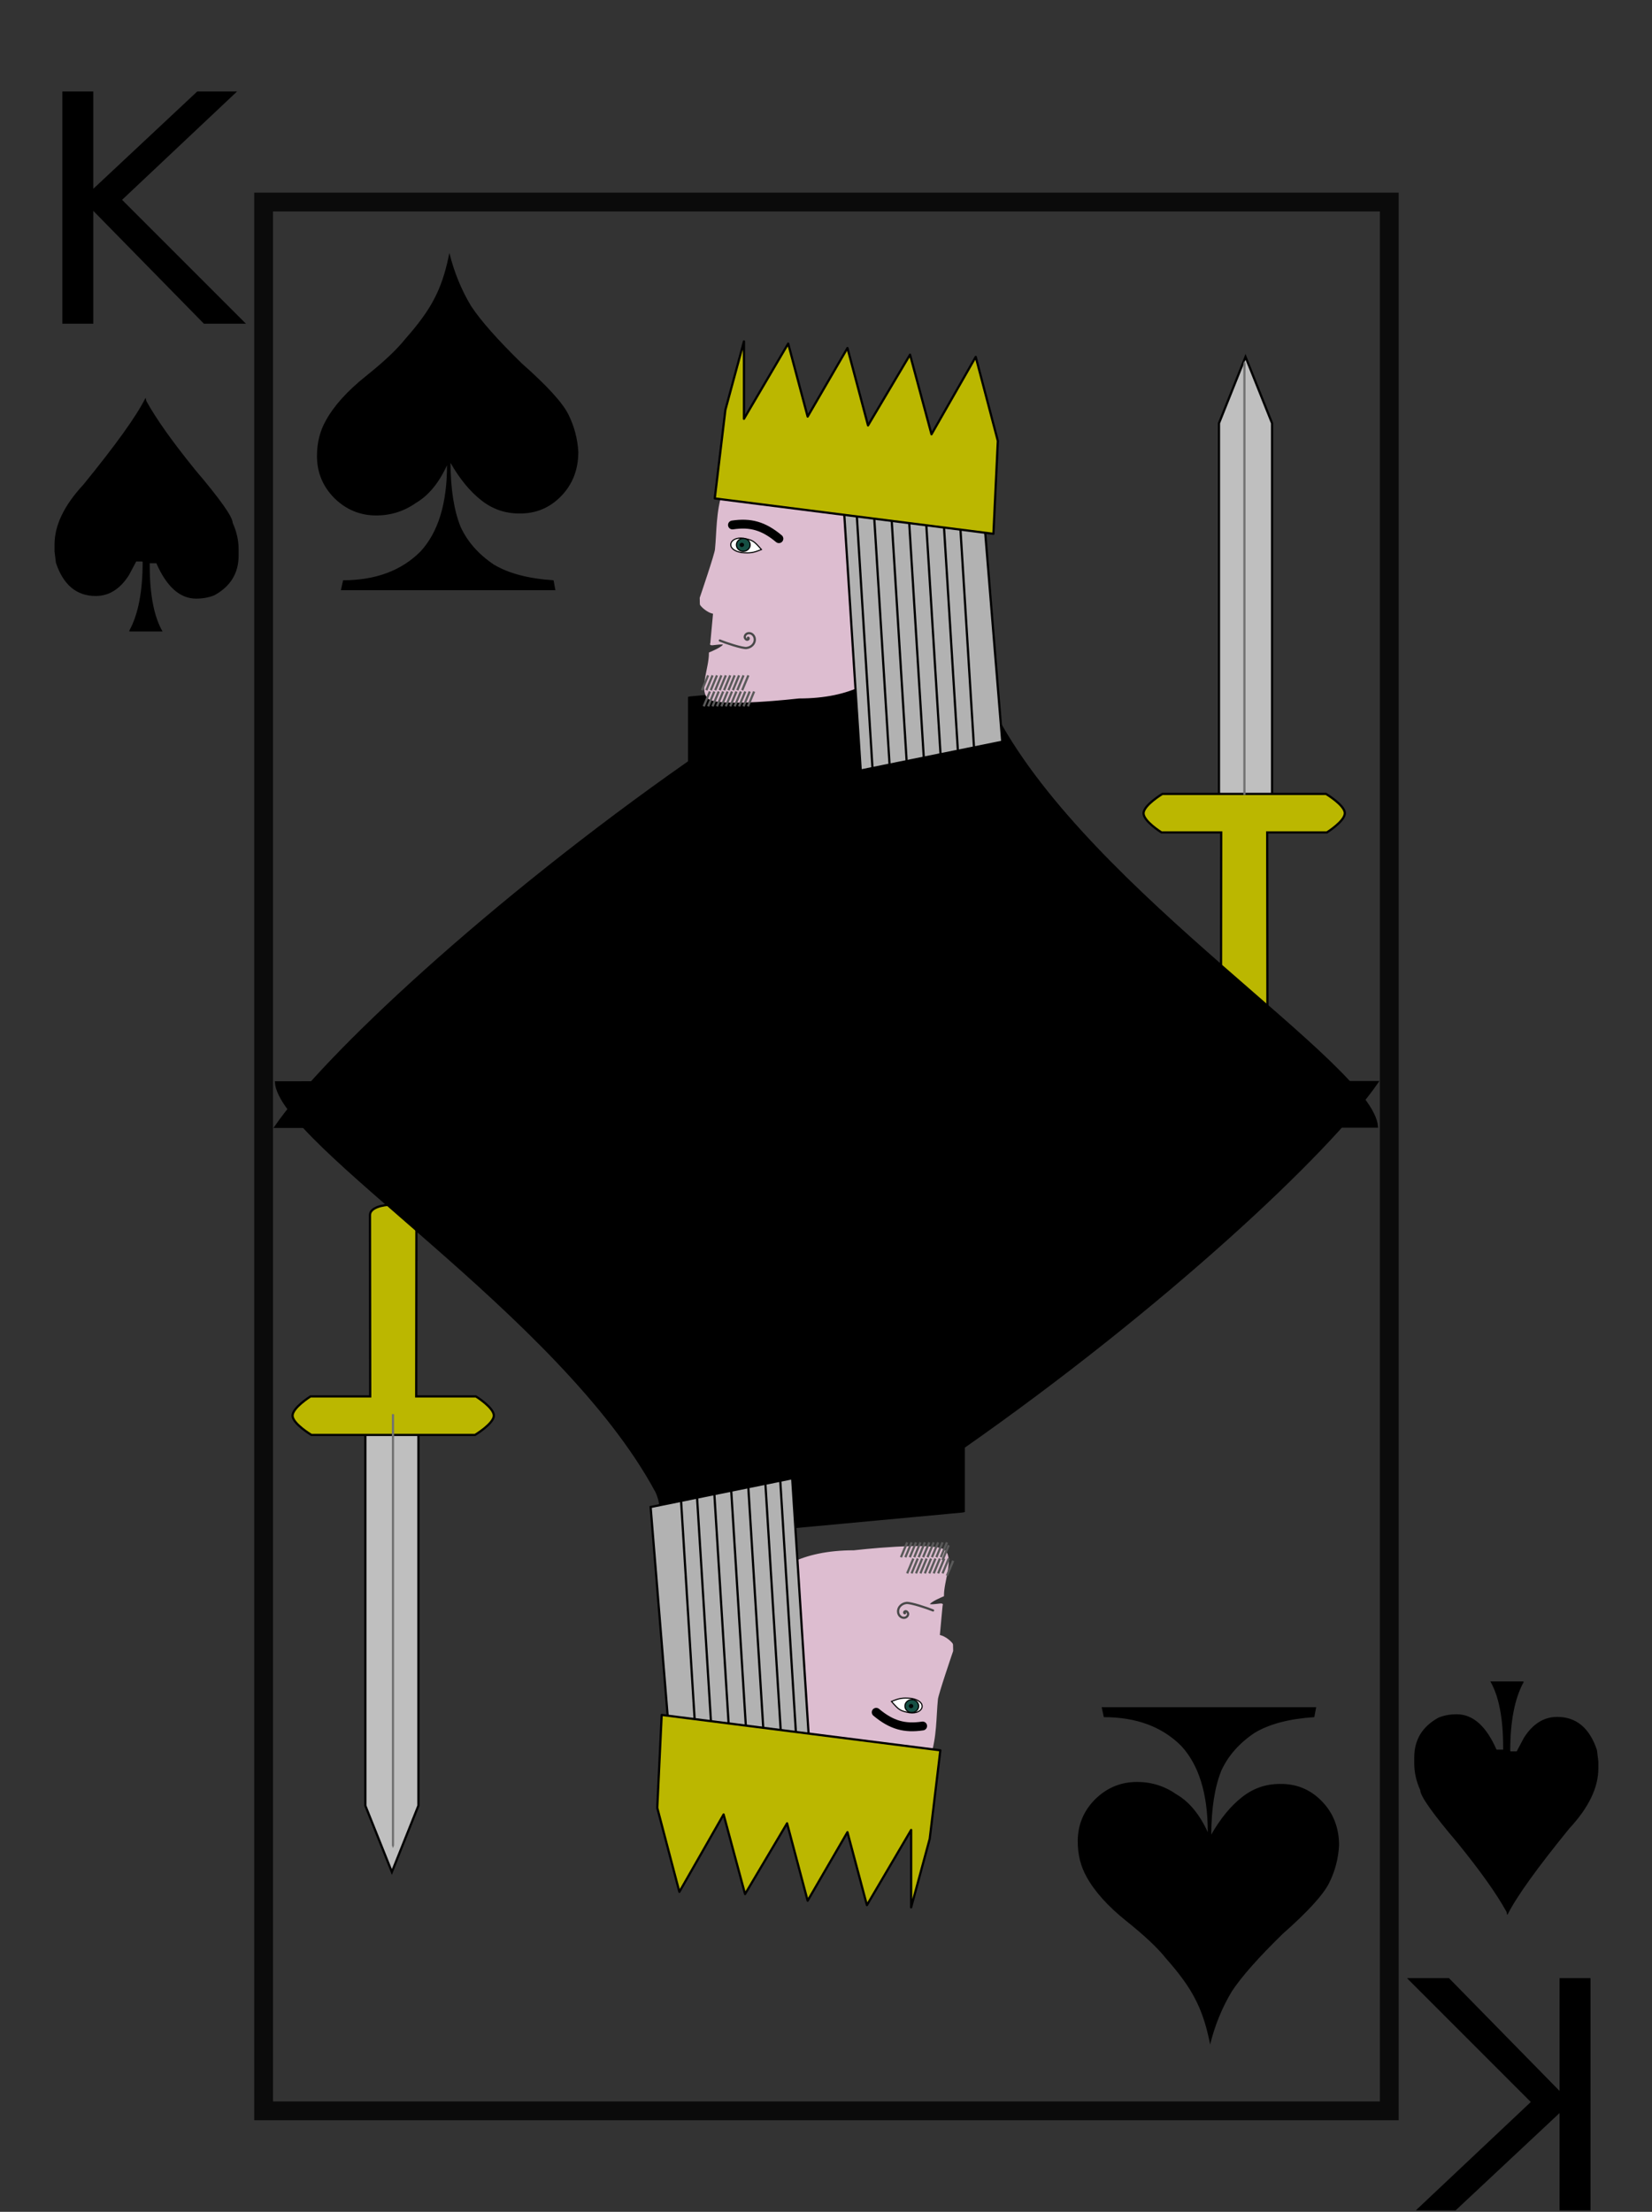 <svg version="1.0" viewBox="0 0 747 1000" xmlns="http://www.w3.org/2000/svg" xmlns:xlink="http://www.w3.org/1999/xlink"><rect x="0" y="0" width="747" height="1000" fill="#333333" stroke="none"/><g transform="translate(2.2 -.65)"><path d="M549 369V192l12-30 12 30v177" fill="#bfbfbf" stroke="#000"/><path d="M550 377h-27s-8.2-5.1-8.1-8.7c.044-3.6 8.5-8.7 8.5-8.7h74s8.5 5.1 8.5 8.7c.044 3.6-8.1 8.7-8.1 8.7h-27l.11 82c0 6.4-21 6.1-21 0z" fill="#bbb700" stroke="#000"/><path d="M187 640v177l-12 30-12-30V640" fill="#bfbfbf" stroke="#000"/><path d="M186 632h27s8.2 5.1 8.1 8.7c-.044 3.6-8.5 8.7-8.5 8.7h-74s-8.5-5.1-8.5-8.7c-.044-3.6 8.1-8.7 8.1-8.7h27l-.11-82c0-6.4 21-6.1 21 0z" fill="#bbb700" stroke="#000"/><path d="M26 42h14v44l47-44h18L53 91l56 56H90L40 96v51H26zM64 182q6.6 12 22 31 17 20 17 24 2.7 6 2.7 12v2.8q0 12-11 18-3.7 1.5-8.2 1.5-11 0-18-16h-3v.84q0 20 5.8 30h-15v-.42q6-11 6-31l-.21-.21h-2.7l-3.3 6.2q-6 9.4-15 9.4-13 0-18-15l-.63-5.1v-3.2q0-13 13-27 22-27 28-39l.21-.21zM717 1000h-14v-44l-47 44h-18l52-49-56-56h19l50 51v-51h14zM679 865q-6.6-12-22-31-17-20-17-24-2.7-6-2.7-12v-2.8q0-12 11-18 3.7-1.5 8.2-1.5 11 0 18 16h3v-.84q0-20-5.8-30h15v.42q-6 11-6 31l.21.21h2.7l3.3-6.2q6-9.4 15-9.4 13 0 18 15l.63 5.1v3.2q0 13-13 27-22 27-28 39l-.21.21z"/><path d="M117 92h509v863H117z" fill="none" opacity=".78" stroke-linecap="square" stroke-width="8.5" stroke="#000"/><path d="M201 115q3.2 13 9.8 24 6.6 10 23 26 17 15 21 23t4.5 17q0 12-7.8 20t-19 7.8q-9.5 0-17-5.9-7.7-6-14-17 .12 18 4.6 29 4.6 10 15 17 10 6 27 7.1l.85 4.5h-97l.98-4.5q22 0 35-13 12-13 12-39-5.5 12-14 17-8.1 5.7-18 5.7-11 0-19-7.9-7.8-7.9-7.8-19 0-8.9 4-16 5.5-10 18-20t18-17q8.9-10 13-18 4.2-7.9 6.5-19zM545 925q3.2-13 9.8-24 6.6-10 23-26 17-15 21-23t4.5-17q0-12-7.8-20t-19-7.8q-9.5 0-17 5.9-7.7 6-14 17 .12-18 4.6-29 4.6-10 15-17 10-6 27-7.1l.85-4.5h-97l.98 4.5q22 0 35 13 12 13 12 39-5.5-12-14-17-8.1-5.7-18-5.7-11 0-19 7.9-7.8 7.9-7.8 19 0 8.9 4 16 5.5 10 18 20t18 17q8.9 10 13 18 4.2 7.9 6.5 19z"/><path id="z" d="M310 316l129-12c10 2.1 5 12 9.4 21 43 80 170 157 172 185l-498 .12c22-32 97-102 187-165v-29z" stroke="#000"/><path d="M325 223c-3 9.3-2.6 18-3.4 26 0 1.8-6.9 22-6.9 22l.058 2.8c-.044.33 3 3.6 6 3.9l-1.3 14c-1.1.77 5.8-.96 5.8.3 0 1.4-6.4 4-6.4 4 0 6.8-4.3 16-.79 20 4.2 4.2 41-.065 41-.065 48 0 49-35 49-35 0-40-2.6-66-2.6-66-2.5-.014-18-2.8-35-1.1-19 1.9-30 4.2-45 9z" fill="#ddbdd0" stroke="#ddbdd0"/><path d="M378 209l9 140 64-13-9.3-114z" fill="#b2b2b2" stroke="#000"/><path d="M329 238c8.1-1.2 14 .35 21 6.2" fill="none" stroke-linecap="round" stroke-linejoin="round" stroke-width="4" stroke="#000"/><path id="a" d="M384 214l10 161" fill="none" stroke="#000"/><use id="b" transform="translate(8 2.9)" width="747.347" height="1046.286" xlink:href="#a"/><use id="c" transform="translate(8 2.9)" width="747.347" height="1046.286" xlink:href="#b"/><use id="d" transform="translate(8 2.4)" width="747.347" height="1046.286" xlink:href="#c"/><use id="e" transform="translate(8 5.3)" width="747.347" height="1046.286" xlink:href="#d"/><use id="f" transform="translate(8 .93)" width="747.347" height="1046.286" xlink:href="#e"/><use transform="translate(8 10)" width="747.347" height="1046.286" xlink:href="#f"/><path d="M334 244c4.2.89 4.6 1.1 8.1 5.1-3.7 1.5-5 1.7-8.9 1.4-7.8-1.3-5.6-7.4.75-6.5z" fill="#fff" stroke-width=".5" stroke="#000"/><path d="M337 247a3.1 2.9 0 01-3.1 2.9 3.1 2.9 0 01-3.1-2.9 3.1 2.9 0 013.1-2.9 3.1 2.9 0 013.1 2.9z" fill="#165044" stroke-linecap="round" stroke-linejoin="round" stroke-width=".5" stroke="#000"/><path d="M334 247a.76.69 0 01-.76.69.76.69 0 01-.76-.69.76.69 0 01.76-.69.76.69 0 01.76.69z" stroke-linecap="round" stroke-linejoin="round" stroke-width=".5" stroke="#000"/><path id="g" d="M318 306l-2.8 6.7" fill="none" stroke="#5a5a5a"/><use id="h" transform="translate(2)" width="747.347" height="1046.286" xlink:href="#g"/><use id="i" transform="translate(2)" width="747.347" height="1046.286" xlink:href="#h"/><use id="j" transform="translate(2)" width="747.347" height="1046.286" xlink:href="#i"/><use id="k" transform="translate(2)" width="747.347" height="1046.286" xlink:href="#j"/><use id="l" transform="translate(2)" width="747.347" height="1046.286" xlink:href="#k"/><use id="m" transform="translate(2)" width="747.347" height="1046.286" xlink:href="#l"/><use id="n" transform="translate(2)" width="747.347" height="1046.286" xlink:href="#m"/><use id="o" transform="translate(2)" width="747.347" height="1046.286" xlink:href="#n"/><use transform="translate(2.2)" width="747.347" height="1046.286" xlink:href="#o"/><use id="p" transform="translate(.8 7.3)" width="747.347" height="1046.286" xlink:href="#g"/><use id="q" transform="translate(2)" width="747.347" height="1046.286" xlink:href="#p"/><use id="r" transform="translate(2)" width="747.347" height="1046.286" xlink:href="#q"/><use id="s" transform="translate(2)" width="747.347" height="1046.286" xlink:href="#r"/><use id="t" transform="translate(2)" width="747.347" height="1046.286" xlink:href="#s"/><use id="u" transform="translate(2)" width="747.347" height="1046.286" xlink:href="#t"/><use id="v" transform="translate(2)" width="747.347" height="1046.286" xlink:href="#u"/><use id="w" transform="translate(2)" width="747.347" height="1046.286" xlink:href="#v"/><use id="x" transform="translate(2)" width="747.347" height="1046.286" xlink:href="#w"/><use id="y" transform="translate(2)" width="747.347" height="1046.286" xlink:href="#x"/><use transform="translate(2)" width="747.347" height="1046.286" xlink:href="#y"/><path d="M336 289c.12-.095.28.034.33.14.14.31-.15.63-.44.71-.61.17-1.1-.36-1.3-.92-.2-1 .68-1.9 1.6-2 1.5-.21 2.8 1.1 2.9 2.6.21 2.2-1.7 3.9-3.8 4.1-2 .14-9.4-2.3-12-3.4" fill="none" stroke-linecap="round" stroke="#484848"/><path d="M321 226l126 16 2-42-10-38-20 35-9.7-36-19 32-9.3-35-18 31-8.8-33-20 34v-35l-8.4 31z" fill="#bbb700" stroke-linejoin="round" stroke="#000"/><use transform="rotate(180 371.5 500)" width="747.347" height="1046.286" xlink:href="#z"/><path d="M418 795c3-9.3 2.6-18 3.4-26 0-1.8 6.9-22 6.9-22l-.058-2.8c.044-.33-3-3.6-6-3.9l1.3-14c1.1-.77-5.8.96-5.8-.3 0-1.4 6.4-4 6.4-4 0-6.8 4.3-16 .79-20-4.2-4.2-41 .065-41 .065-48 0-49 35-49 35 0 40 2.6 66 2.6 66 2.5.014 18 2.8 35 1.1 19-1.9 30-4.2 45-9z" fill="#ddbdd0" stroke="#ddbdd0"/><path d="M365 809l-9-140-64 13 9.3 114z" fill="#b2b2b2" stroke="#000"/><path d="M415 781c-8.1 1.2-14-.35-21-6.2" fill="none" stroke-linecap="round" stroke-linejoin="round" stroke-width="4" stroke="#000"/><path d="M359 805l-10-161" fill="none" stroke="#000"/><use transform="rotate(180 368 508)" width="747.347" height="1046.286" xlink:href="#a"/><use transform="rotate(180 368 508)" width="747.347" height="1046.286" xlink:href="#b"/><use transform="rotate(180 368 508)" width="747.347" height="1046.286" xlink:href="#c"/><use transform="rotate(180 368 507)" width="747.347" height="1046.286" xlink:href="#d"/><use transform="rotate(180 368 509)" width="747.347" height="1046.286" xlink:href="#e"/><use transform="rotate(180 368 504)" width="747.347" height="1046.286" xlink:href="#f"/><path d="M409 775c-4.2-.89-4.6-1.1-8.1-5.1 3.7-1.5 5-1.7 8.9-1.4 7.8 1.3 5.6 7.4-.75 6.5z" fill="#fff" stroke-width=".5" stroke="#000"/><path d="M407 772a2.9 3.1 90 013.1-2.9 2.9 3.1 90 013.1 2.9 2.9 3.1 90 01-3.1 2.9 2.9 3.1 90 01-3.1-2.9z" fill="#165044" stroke-linecap="round" stroke-linejoin="round" stroke-width=".5" stroke="#000"/><path d="M409 772a.69.76 90 01.76-.69.69.76 90 01.76.69.69.76 90 01-.76.69.69.76 90 01-.76-.69z" stroke-linecap="round" stroke-linejoin="round" stroke-width=".5" stroke="#000"/><path d="M426 713l2.8-6.7" fill="none" stroke="#5a5a5a"/><use transform="rotate(180 371 509)" width="747.347" height="1046.286" xlink:href="#g"/><use transform="rotate(180 371 509)" width="747.347" height="1046.286" xlink:href="#h"/><use transform="rotate(180 371 509)" width="747.347" height="1046.286" xlink:href="#i"/><use transform="rotate(180 371 509)" width="747.347" height="1046.286" xlink:href="#j"/><use transform="rotate(180 371 509)" width="747.347" height="1046.286" xlink:href="#k"/><use transform="rotate(180 371 509)" width="747.347" height="1046.286" xlink:href="#l"/><use transform="rotate(180 371 509)" width="747.347" height="1046.286" xlink:href="#m"/><use transform="rotate(180 371 509)" width="747.347" height="1046.286" xlink:href="#n"/><use transform="rotate(180 371 509)" width="747.347" height="1046.286" xlink:href="#o"/><use transform="rotate(180 371 506)" width="747.347" height="1046.286" xlink:href="#g"/><use transform="rotate(180 371 509)" width="747.347" height="1046.286" xlink:href="#p"/><use transform="rotate(180 371 509)" width="747.347" height="1046.286" xlink:href="#q"/><use transform="rotate(180 371 509)" width="747.347" height="1046.286" xlink:href="#r"/><use transform="rotate(180 371 509)" width="747.347" height="1046.286" xlink:href="#s"/><use transform="rotate(180 371 509)" width="747.347" height="1046.286" xlink:href="#t"/><use transform="rotate(180 371 509)" width="747.347" height="1046.286" xlink:href="#u"/><use transform="rotate(180 371 509)" width="747.347" height="1046.286" xlink:href="#v"/><use transform="rotate(180 371 509)" width="747.347" height="1046.286" xlink:href="#w"/><use transform="rotate(180 371 509)" width="747.347" height="1046.286" xlink:href="#x"/><use transform="rotate(180 371 509)" width="747.347" height="1046.286" xlink:href="#y"/><path d="M407 730c-.12.095-.28-.034-.33-.14-.14-.31.15-.63.44-.71.61-.17 1.1.36 1.3.92.2 1-.68 1.9-1.6 2-1.5.21-2.8-1.1-2.9-2.6-.21-2.2 1.7-3.9 3.8-4.1 2-.14 9.4 2.3 12 3.4" fill="none" stroke-linecap="round" stroke="#484848"/><path d="M423 792l-126-16-2 42 10 38 20-35 9.7 36 19-32 9.3 35 18-31 8.8 33 20-34v35l8.4-31z" fill="#bbb700" stroke-linejoin="round" stroke="#000"/><path id="A" d="M560 165v195h1V165l-.5-1.2-.5 1.2z" fill="#727272"/><use transform="rotate(180 368 500)" width="747.347" height="1046.286" xlink:href="#A"/></g></svg>